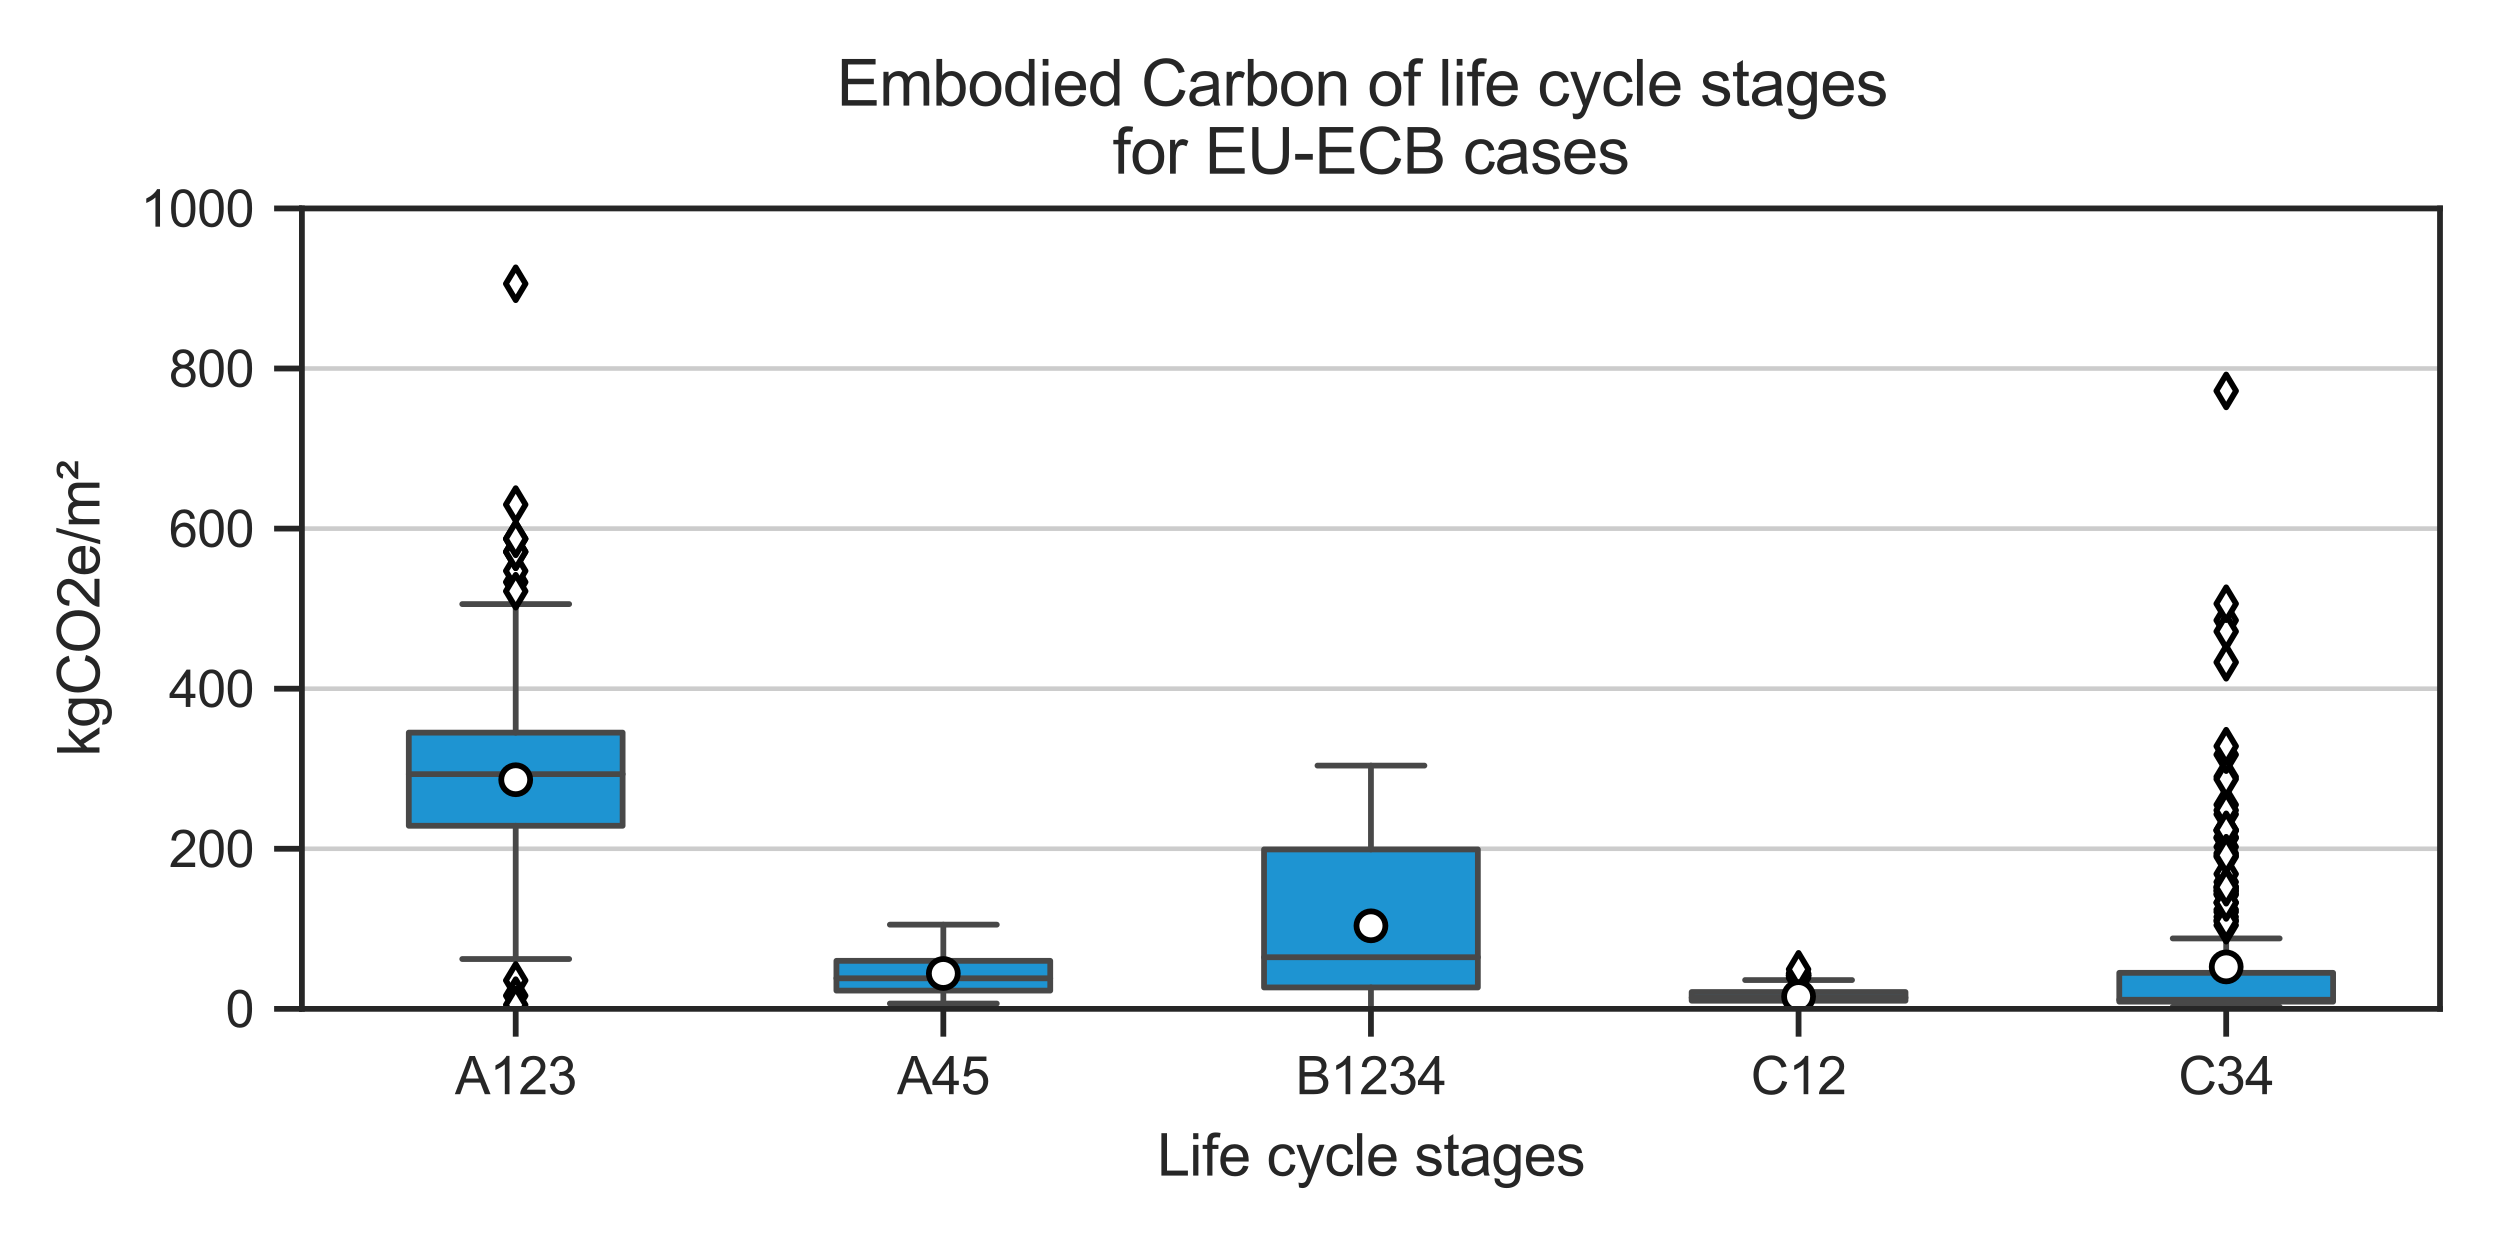 <?xml version="1.0" encoding="utf-8" standalone="no"?>
<!DOCTYPE svg PUBLIC "-//W3C//DTD SVG 1.1//EN"
  "http://www.w3.org/Graphics/SVG/1.1/DTD/svg11.dtd">
<svg height="216pt" version="1.1" viewBox="0 0 432 216" width="432pt" xmlns="http://www.w3.org/2000/svg" xmlns:xlink="http://www.w3.org/1999/xlink">
 <defs>
  <style type="text/css">*{stroke-linecap:butt;stroke-linejoin:round;}</style>
 </defs>
 <g id="figure_1">
  <g id="patch_1">
   <path d="M 0 216 
L 432 216 
L 432 0 
L 0 0 
z
" style="fill:#ffffff;"/>
  </g>
  <g id="axes_1">
   <g id="patch_2">
    <path d="M 52.168 174.332 
L 421.632 174.332 
L 421.632 36.015 
L 52.168 36.015 
z
" style="fill:#ffffff;"/>
   </g>
   <g id="matplotlib.axis_1">
    <g id="xtick_1">
     <g id="line2d_1">
      <defs>
       <path d="M 0 0 
L 0 4.8 
" id="m95b3b9ecdd" style="stroke:#262626;"/>
      </defs>
      <g>
       <use style="fill:#262626;stroke:#262626;" x="89.114" xlink:href="#m95b3b9ecdd" y="174.332"/>
      </g>
     </g>
     <g id="text_1">
      <!-- A123 -->
      <g style="fill:#262626;" transform="translate(78.605 189.074)scale(0.09 -0.09)">
       <defs>
        <path d="M -9 0 
L 1750 4581 
L 2403 4581 
L 4278 0 
L 3588 0 
L 3053 1388 
L 1138 1388 
L 634 0 
L -9 0 
z
M 1313 1881 
L 2866 1881 
L 2388 3150 
Q 2169 3728 2063 4100 
Q 1975 3659 1816 3225 
L 1313 1881 
z
" id="ArialMT-41" transform="scale(0.016)"/>
        <path d="M 2384 0 
L 1822 0 
L 1822 3584 
Q 1619 3391 1289 3197 
Q 959 3003 697 2906 
L 697 3450 
Q 1169 3672 1522 3987 
Q 1875 4303 2022 4600 
L 2384 4600 
L 2384 0 
z
" id="ArialMT-31" transform="scale(0.016)"/>
        <path d="M 3222 541 
L 3222 0 
L 194 0 
Q 188 203 259 391 
Q 375 700 629 1000 
Q 884 1300 1366 1694 
Q 2113 2306 2375 2664 
Q 2638 3022 2638 3341 
Q 2638 3675 2398 3904 
Q 2159 4134 1775 4134 
Q 1369 4134 1125 3890 
Q 881 3647 878 3216 
L 300 3275 
Q 359 3922 746 4261 
Q 1134 4600 1788 4600 
Q 2447 4600 2831 4234 
Q 3216 3869 3216 3328 
Q 3216 3053 3103 2787 
Q 2991 2522 2730 2228 
Q 2469 1934 1863 1422 
Q 1356 997 1212 845 
Q 1069 694 975 541 
L 3222 541 
z
" id="ArialMT-32" transform="scale(0.016)"/>
        <path d="M 269 1209 
L 831 1284 
Q 928 806 1161 595 
Q 1394 384 1728 384 
Q 2125 384 2398 659 
Q 2672 934 2672 1341 
Q 2672 1728 2419 1979 
Q 2166 2231 1775 2231 
Q 1616 2231 1378 2169 
L 1441 2663 
Q 1497 2656 1531 2656 
Q 1891 2656 2178 2843 
Q 2466 3031 2466 3422 
Q 2466 3731 2256 3934 
Q 2047 4138 1716 4138 
Q 1388 4138 1169 3931 
Q 950 3725 888 3313 
L 325 3413 
Q 428 3978 793 4289 
Q 1159 4600 1703 4600 
Q 2078 4600 2393 4439 
Q 2709 4278 2876 4000 
Q 3044 3722 3044 3409 
Q 3044 3113 2884 2869 
Q 2725 2625 2413 2481 
Q 2819 2388 3044 2092 
Q 3269 1797 3269 1353 
Q 3269 753 2831 336 
Q 2394 -81 1725 -81 
Q 1122 -81 723 278 
Q 325 638 269 1209 
z
" id="ArialMT-33" transform="scale(0.016)"/>
       </defs>
       <use xlink:href="#ArialMT-41"/>
       <use x="66.699" xlink:href="#ArialMT-31"/>
       <use x="122.314" xlink:href="#ArialMT-32"/>
       <use x="177.93" xlink:href="#ArialMT-33"/>
      </g>
     </g>
    </g>
    <g id="xtick_2">
     <g id="line2d_2">
      <g>
       <use style="fill:#262626;stroke:#262626;" x="163.007" xlink:href="#m95b3b9ecdd" y="174.332"/>
      </g>
     </g>
     <g id="text_2">
      <!-- A45 -->
      <g style="fill:#262626;" transform="translate(155.001 189.074)scale(0.09 -0.09)">
       <defs>
        <path d="M 2069 0 
L 2069 1097 
L 81 1097 
L 81 1613 
L 2172 4581 
L 2631 4581 
L 2631 1613 
L 3250 1613 
L 3250 1097 
L 2631 1097 
L 2631 0 
L 2069 0 
z
M 2069 1613 
L 2069 3678 
L 634 1613 
L 2069 1613 
z
" id="ArialMT-34" transform="scale(0.016)"/>
        <path d="M 266 1200 
L 856 1250 
Q 922 819 1161 601 
Q 1400 384 1738 384 
Q 2144 384 2425 690 
Q 2706 997 2706 1503 
Q 2706 1984 2436 2262 
Q 2166 2541 1728 2541 
Q 1456 2541 1237 2417 
Q 1019 2294 894 2097 
L 366 2166 
L 809 4519 
L 3088 4519 
L 3088 3981 
L 1259 3981 
L 1013 2750 
Q 1425 3038 1878 3038 
Q 2478 3038 2890 2622 
Q 3303 2206 3303 1553 
Q 3303 931 2941 478 
Q 2500 -78 1738 -78 
Q 1113 -78 717 272 
Q 322 622 266 1200 
z
" id="ArialMT-35" transform="scale(0.016)"/>
       </defs>
       <use xlink:href="#ArialMT-41"/>
       <use x="66.699" xlink:href="#ArialMT-34"/>
       <use x="122.314" xlink:href="#ArialMT-35"/>
      </g>
     </g>
    </g>
    <g id="xtick_3">
     <g id="line2d_3">
      <g>
       <use style="fill:#262626;stroke:#262626;" x="236.9" xlink:href="#m95b3b9ecdd" y="174.332"/>
      </g>
     </g>
     <g id="text_3">
      <!-- B1234 -->
      <g style="fill:#262626;" transform="translate(223.889 189.074)scale(0.09 -0.09)">
       <defs>
        <path d="M 469 0 
L 469 4581 
L 2188 4581 
Q 2713 4581 3030 4442 
Q 3347 4303 3526 4014 
Q 3706 3725 3706 3409 
Q 3706 3116 3547 2856 
Q 3388 2597 3066 2438 
Q 3481 2316 3704 2022 
Q 3928 1728 3928 1328 
Q 3928 1006 3792 729 
Q 3656 453 3456 303 
Q 3256 153 2954 76 
Q 2653 0 2216 0 
L 469 0 
z
M 1075 2656 
L 2066 2656 
Q 2469 2656 2644 2709 
Q 2875 2778 2992 2937 
Q 3109 3097 3109 3338 
Q 3109 3566 3000 3739 
Q 2891 3913 2687 3977 
Q 2484 4041 1991 4041 
L 1075 4041 
L 1075 2656 
z
M 1075 541 
L 2216 541 
Q 2509 541 2628 563 
Q 2838 600 2978 687 
Q 3119 775 3209 942 
Q 3300 1109 3300 1328 
Q 3300 1584 3169 1773 
Q 3038 1963 2805 2039 
Q 2572 2116 2134 2116 
L 1075 2116 
L 1075 541 
z
" id="ArialMT-42" transform="scale(0.016)"/>
       </defs>
       <use xlink:href="#ArialMT-42"/>
       <use x="66.699" xlink:href="#ArialMT-31"/>
       <use x="122.314" xlink:href="#ArialMT-32"/>
       <use x="177.93" xlink:href="#ArialMT-33"/>
       <use x="233.545" xlink:href="#ArialMT-34"/>
      </g>
     </g>
    </g>
    <g id="xtick_4">
     <g id="line2d_4">
      <g>
       <use style="fill:#262626;stroke:#262626;" x="310.793" xlink:href="#m95b3b9ecdd" y="174.332"/>
      </g>
     </g>
     <g id="text_4">
      <!-- C12 -->
      <g style="fill:#262626;" transform="translate(302.538 189.074)scale(0.09 -0.09)">
       <defs>
        <path d="M 3763 1606 
L 4369 1453 
Q 4178 706 3683 314 
Q 3188 -78 2472 -78 
Q 1731 -78 1267 223 
Q 803 525 561 1097 
Q 319 1669 319 2325 
Q 319 3041 592 3573 
Q 866 4106 1370 4382 
Q 1875 4659 2481 4659 
Q 3169 4659 3637 4309 
Q 4106 3959 4291 3325 
L 3694 3184 
Q 3534 3684 3231 3912 
Q 2928 4141 2469 4141 
Q 1941 4141 1586 3887 
Q 1231 3634 1087 3207 
Q 944 2781 944 2328 
Q 944 1744 1114 1308 
Q 1284 872 1643 656 
Q 2003 441 2422 441 
Q 2931 441 3284 734 
Q 3638 1028 3763 1606 
z
" id="ArialMT-43" transform="scale(0.016)"/>
       </defs>
       <use xlink:href="#ArialMT-43"/>
       <use x="72.217" xlink:href="#ArialMT-31"/>
       <use x="127.832" xlink:href="#ArialMT-32"/>
      </g>
     </g>
    </g>
    <g id="xtick_5">
     <g id="line2d_5">
      <g>
       <use style="fill:#262626;stroke:#262626;" x="384.686" xlink:href="#m95b3b9ecdd" y="174.332"/>
      </g>
     </g>
     <g id="text_5">
      <!-- C34 -->
      <g style="fill:#262626;" transform="translate(376.431 189.074)scale(0.09 -0.09)">
       <use xlink:href="#ArialMT-43"/>
       <use x="72.217" xlink:href="#ArialMT-33"/>
       <use x="127.832" xlink:href="#ArialMT-34"/>
      </g>
     </g>
    </g>
    <g id="text_6">
     <!-- Life cycle stages -->
     <g style="fill:#262626;" transform="translate(199.939 203.142)scale(0.1 -0.1)">
      <defs>
       <path d="M 469 0 
L 469 4581 
L 1075 4581 
L 1075 541 
L 3331 541 
L 3331 0 
L 469 0 
z
" id="ArialMT-4c" transform="scale(0.016)"/>
       <path d="M 425 3934 
L 425 4581 
L 988 4581 
L 988 3934 
L 425 3934 
z
M 425 0 
L 425 3319 
L 988 3319 
L 988 0 
L 425 0 
z
" id="ArialMT-69" transform="scale(0.016)"/>
       <path d="M 556 0 
L 556 2881 
L 59 2881 
L 59 3319 
L 556 3319 
L 556 3672 
Q 556 4006 616 4169 
Q 697 4388 901 4523 
Q 1106 4659 1475 4659 
Q 1713 4659 2000 4603 
L 1916 4113 
Q 1741 4144 1584 4144 
Q 1328 4144 1222 4034 
Q 1116 3925 1116 3625 
L 1116 3319 
L 1763 3319 
L 1763 2881 
L 1116 2881 
L 1116 0 
L 556 0 
z
" id="ArialMT-66" transform="scale(0.016)"/>
       <path d="M 2694 1069 
L 3275 997 
Q 3138 488 2766 206 
Q 2394 -75 1816 -75 
Q 1088 -75 661 373 
Q 234 822 234 1631 
Q 234 2469 665 2931 
Q 1097 3394 1784 3394 
Q 2450 3394 2872 2941 
Q 3294 2488 3294 1666 
Q 3294 1616 3291 1516 
L 816 1516 
Q 847 969 1125 678 
Q 1403 388 1819 388 
Q 2128 388 2347 550 
Q 2566 713 2694 1069 
z
M 847 1978 
L 2700 1978 
Q 2663 2397 2488 2606 
Q 2219 2931 1791 2931 
Q 1403 2931 1139 2672 
Q 875 2413 847 1978 
z
" id="ArialMT-65" transform="scale(0.016)"/>
       <path id="ArialMT-20" transform="scale(0.016)"/>
       <path d="M 2588 1216 
L 3141 1144 
Q 3050 572 2676 248 
Q 2303 -75 1759 -75 
Q 1078 -75 664 370 
Q 250 816 250 1647 
Q 250 2184 428 2587 
Q 606 2991 970 3192 
Q 1334 3394 1763 3394 
Q 2303 3394 2647 3120 
Q 2991 2847 3088 2344 
L 2541 2259 
Q 2463 2594 2264 2762 
Q 2066 2931 1784 2931 
Q 1359 2931 1093 2626 
Q 828 2322 828 1663 
Q 828 994 1084 691 
Q 1341 388 1753 388 
Q 2084 388 2306 591 
Q 2528 794 2588 1216 
z
" id="ArialMT-63" transform="scale(0.016)"/>
       <path d="M 397 -1278 
L 334 -750 
Q 519 -800 656 -800 
Q 844 -800 956 -737 
Q 1069 -675 1141 -563 
Q 1194 -478 1313 -144 
Q 1328 -97 1363 -6 
L 103 3319 
L 709 3319 
L 1400 1397 
Q 1534 1031 1641 628 
Q 1738 1016 1872 1384 
L 2581 3319 
L 3144 3319 
L 1881 -56 
Q 1678 -603 1566 -809 
Q 1416 -1088 1222 -1217 
Q 1028 -1347 759 -1347 
Q 597 -1347 397 -1278 
z
" id="ArialMT-79" transform="scale(0.016)"/>
       <path d="M 409 0 
L 409 4581 
L 972 4581 
L 972 0 
L 409 0 
z
" id="ArialMT-6c" transform="scale(0.016)"/>
       <path d="M 197 991 
L 753 1078 
Q 800 744 1014 566 
Q 1228 388 1613 388 
Q 2000 388 2187 545 
Q 2375 703 2375 916 
Q 2375 1106 2209 1216 
Q 2094 1291 1634 1406 
Q 1016 1563 777 1677 
Q 538 1791 414 1992 
Q 291 2194 291 2438 
Q 291 2659 392 2848 
Q 494 3038 669 3163 
Q 800 3259 1026 3326 
Q 1253 3394 1513 3394 
Q 1903 3394 2198 3281 
Q 2494 3169 2634 2976 
Q 2775 2784 2828 2463 
L 2278 2388 
Q 2241 2644 2061 2787 
Q 1881 2931 1553 2931 
Q 1166 2931 1000 2803 
Q 834 2675 834 2503 
Q 834 2394 903 2306 
Q 972 2216 1119 2156 
Q 1203 2125 1616 2013 
Q 2213 1853 2448 1751 
Q 2684 1650 2818 1456 
Q 2953 1263 2953 975 
Q 2953 694 2789 445 
Q 2625 197 2315 61 
Q 2006 -75 1616 -75 
Q 969 -75 630 194 
Q 291 463 197 991 
z
" id="ArialMT-73" transform="scale(0.016)"/>
       <path d="M 1650 503 
L 1731 6 
Q 1494 -44 1306 -44 
Q 1000 -44 831 53 
Q 663 150 594 308 
Q 525 466 525 972 
L 525 2881 
L 113 2881 
L 113 3319 
L 525 3319 
L 525 4141 
L 1084 4478 
L 1084 3319 
L 1650 3319 
L 1650 2881 
L 1084 2881 
L 1084 941 
Q 1084 700 1114 631 
Q 1144 563 1211 522 
Q 1278 481 1403 481 
Q 1497 481 1650 503 
z
" id="ArialMT-74" transform="scale(0.016)"/>
       <path d="M 2588 409 
Q 2275 144 1986 34 
Q 1697 -75 1366 -75 
Q 819 -75 525 192 
Q 231 459 231 875 
Q 231 1119 342 1320 
Q 453 1522 633 1644 
Q 813 1766 1038 1828 
Q 1203 1872 1538 1913 
Q 2219 1994 2541 2106 
Q 2544 2222 2544 2253 
Q 2544 2597 2384 2738 
Q 2169 2928 1744 2928 
Q 1347 2928 1158 2789 
Q 969 2650 878 2297 
L 328 2372 
Q 403 2725 575 2942 
Q 747 3159 1072 3276 
Q 1397 3394 1825 3394 
Q 2250 3394 2515 3294 
Q 2781 3194 2906 3042 
Q 3031 2891 3081 2659 
Q 3109 2516 3109 2141 
L 3109 1391 
Q 3109 606 3145 398 
Q 3181 191 3288 0 
L 2700 0 
Q 2613 175 2588 409 
z
M 2541 1666 
Q 2234 1541 1622 1453 
Q 1275 1403 1131 1340 
Q 988 1278 909 1158 
Q 831 1038 831 891 
Q 831 666 1001 516 
Q 1172 366 1500 366 
Q 1825 366 2078 508 
Q 2331 650 2450 897 
Q 2541 1088 2541 1459 
L 2541 1666 
z
" id="ArialMT-61" transform="scale(0.016)"/>
       <path d="M 319 -275 
L 866 -356 
Q 900 -609 1056 -725 
Q 1266 -881 1628 -881 
Q 2019 -881 2231 -725 
Q 2444 -569 2519 -288 
Q 2563 -116 2559 434 
Q 2191 0 1641 0 
Q 956 0 581 494 
Q 206 988 206 1678 
Q 206 2153 378 2554 
Q 550 2956 876 3175 
Q 1203 3394 1644 3394 
Q 2231 3394 2613 2919 
L 2613 3319 
L 3131 3319 
L 3131 450 
Q 3131 -325 2973 -648 
Q 2816 -972 2473 -1159 
Q 2131 -1347 1631 -1347 
Q 1038 -1347 672 -1080 
Q 306 -813 319 -275 
z
M 784 1719 
Q 784 1066 1043 766 
Q 1303 466 1694 466 
Q 2081 466 2343 764 
Q 2606 1063 2606 1700 
Q 2606 2309 2336 2618 
Q 2066 2928 1684 2928 
Q 1309 2928 1046 2623 
Q 784 2319 784 1719 
z
" id="ArialMT-67" transform="scale(0.016)"/>
      </defs>
      <use xlink:href="#ArialMT-4c"/>
      <use x="55.615" xlink:href="#ArialMT-69"/>
      <use x="77.832" xlink:href="#ArialMT-66"/>
      <use x="105.615" xlink:href="#ArialMT-65"/>
      <use x="161.23" xlink:href="#ArialMT-20"/>
      <use x="189.014" xlink:href="#ArialMT-63"/>
      <use x="239.014" xlink:href="#ArialMT-79"/>
      <use x="289.014" xlink:href="#ArialMT-63"/>
      <use x="339.014" xlink:href="#ArialMT-6c"/>
      <use x="361.23" xlink:href="#ArialMT-65"/>
      <use x="416.846" xlink:href="#ArialMT-20"/>
      <use x="444.629" xlink:href="#ArialMT-73"/>
      <use x="494.629" xlink:href="#ArialMT-74"/>
      <use x="522.412" xlink:href="#ArialMT-61"/>
      <use x="578.027" xlink:href="#ArialMT-67"/>
      <use x="633.643" xlink:href="#ArialMT-65"/>
      <use x="689.258" xlink:href="#ArialMT-73"/>
     </g>
    </g>
   </g>
   <g id="matplotlib.axis_2">
    <g id="ytick_1">
     <g id="line2d_6">
      <path clip-path="url(#p2032bd99b9)" d="M 52.168 174.332 
L 421.632 174.332 
" style="fill:none;stroke:#cccccc;stroke-linecap:round;stroke-width:0.8;"/>
     </g>
     <g id="line2d_7">
      <defs>
       <path d="M 0 0 
L -4.8 0 
" id="mc84eeff78b" style="stroke:#262626;"/>
      </defs>
      <g>
       <use style="fill:#262626;stroke:#262626;" x="52.168" xlink:href="#mc84eeff78b" y="174.332"/>
      </g>
     </g>
     <g id="text_7">
      <!-- 0 -->
      <g style="fill:#262626;" transform="translate(38.974 177.481)scale(0.088 -0.088)">
       <defs>
        <path d="M 266 2259 
Q 266 3072 433 3567 
Q 600 4063 929 4331 
Q 1259 4600 1759 4600 
Q 2128 4600 2406 4451 
Q 2684 4303 2865 4023 
Q 3047 3744 3150 3342 
Q 3253 2941 3253 2259 
Q 3253 1453 3087 958 
Q 2922 463 2592 192 
Q 2263 -78 1759 -78 
Q 1097 -78 719 397 
Q 266 969 266 2259 
z
M 844 2259 
Q 844 1131 1108 757 
Q 1372 384 1759 384 
Q 2147 384 2411 759 
Q 2675 1134 2675 2259 
Q 2675 3391 2411 3762 
Q 2147 4134 1753 4134 
Q 1366 4134 1134 3806 
Q 844 3388 844 2259 
z
" id="ArialMT-30" transform="scale(0.016)"/>
       </defs>
       <use xlink:href="#ArialMT-30"/>
      </g>
     </g>
    </g>
    <g id="ytick_2">
     <g id="line2d_8">
      <path clip-path="url(#p2032bd99b9)" d="M 52.168 146.669 
L 421.632 146.669 
" style="fill:none;stroke:#cccccc;stroke-linecap:round;stroke-width:0.8;"/>
     </g>
     <g id="line2d_9">
      <g>
       <use style="fill:#262626;stroke:#262626;" x="52.168" xlink:href="#mc84eeff78b" y="146.669"/>
      </g>
     </g>
     <g id="text_8">
      <!-- 200 -->
      <g style="fill:#262626;" transform="translate(29.187 149.818)scale(0.088 -0.088)">
       <use xlink:href="#ArialMT-32"/>
       <use x="55.615" xlink:href="#ArialMT-30"/>
       <use x="111.23" xlink:href="#ArialMT-30"/>
      </g>
     </g>
    </g>
    <g id="ytick_3">
     <g id="line2d_10">
      <path clip-path="url(#p2032bd99b9)" d="M 52.168 119.005 
L 421.632 119.005 
" style="fill:none;stroke:#cccccc;stroke-linecap:round;stroke-width:0.8;"/>
     </g>
     <g id="line2d_11">
      <g>
       <use style="fill:#262626;stroke:#262626;" x="52.168" xlink:href="#mc84eeff78b" y="119.005"/>
      </g>
     </g>
     <g id="text_9">
      <!-- 400 -->
      <g style="fill:#262626;" transform="translate(29.187 122.155)scale(0.088 -0.088)">
       <use xlink:href="#ArialMT-34"/>
       <use x="55.615" xlink:href="#ArialMT-30"/>
       <use x="111.23" xlink:href="#ArialMT-30"/>
      </g>
     </g>
    </g>
    <g id="ytick_4">
     <g id="line2d_12">
      <path clip-path="url(#p2032bd99b9)" d="M 52.168 91.342 
L 421.632 91.342 
" style="fill:none;stroke:#cccccc;stroke-linecap:round;stroke-width:0.8;"/>
     </g>
     <g id="line2d_13">
      <g>
       <use style="fill:#262626;stroke:#262626;" x="52.168" xlink:href="#mc84eeff78b" y="91.342"/>
      </g>
     </g>
     <g id="text_10">
      <!-- 600 -->
      <g style="fill:#262626;" transform="translate(29.187 94.491)scale(0.088 -0.088)">
       <defs>
        <path d="M 3184 3459 
L 2625 3416 
Q 2550 3747 2413 3897 
Q 2184 4138 1850 4138 
Q 1581 4138 1378 3988 
Q 1113 3794 959 3422 
Q 806 3050 800 2363 
Q 1003 2672 1297 2822 
Q 1591 2972 1913 2972 
Q 2475 2972 2870 2558 
Q 3266 2144 3266 1488 
Q 3266 1056 3080 686 
Q 2894 316 2569 119 
Q 2244 -78 1831 -78 
Q 1128 -78 684 439 
Q 241 956 241 2144 
Q 241 3472 731 4075 
Q 1159 4600 1884 4600 
Q 2425 4600 2770 4297 
Q 3116 3994 3184 3459 
z
M 888 1484 
Q 888 1194 1011 928 
Q 1134 663 1356 523 
Q 1578 384 1822 384 
Q 2178 384 2434 671 
Q 2691 959 2691 1453 
Q 2691 1928 2437 2201 
Q 2184 2475 1800 2475 
Q 1419 2475 1153 2201 
Q 888 1928 888 1484 
z
" id="ArialMT-36" transform="scale(0.016)"/>
       </defs>
       <use xlink:href="#ArialMT-36"/>
       <use x="55.615" xlink:href="#ArialMT-30"/>
       <use x="111.23" xlink:href="#ArialMT-30"/>
      </g>
     </g>
    </g>
    <g id="ytick_5">
     <g id="line2d_14">
      <path clip-path="url(#p2032bd99b9)" d="M 52.168 63.678 
L 421.632 63.678 
" style="fill:none;stroke:#cccccc;stroke-linecap:round;stroke-width:0.8;"/>
     </g>
     <g id="line2d_15">
      <g>
       <use style="fill:#262626;stroke:#262626;" x="52.168" xlink:href="#mc84eeff78b" y="63.678"/>
      </g>
     </g>
     <g id="text_11">
      <!-- 800 -->
      <g style="fill:#262626;" transform="translate(29.187 66.828)scale(0.088 -0.088)">
       <defs>
        <path d="M 1131 2484 
Q 781 2613 612 2850 
Q 444 3088 444 3419 
Q 444 3919 803 4259 
Q 1163 4600 1759 4600 
Q 2359 4600 2725 4251 
Q 3091 3903 3091 3403 
Q 3091 3084 2923 2848 
Q 2756 2613 2416 2484 
Q 2838 2347 3058 2040 
Q 3278 1734 3278 1309 
Q 3278 722 2862 322 
Q 2447 -78 1769 -78 
Q 1091 -78 675 323 
Q 259 725 259 1325 
Q 259 1772 486 2073 
Q 713 2375 1131 2484 
z
M 1019 3438 
Q 1019 3113 1228 2906 
Q 1438 2700 1772 2700 
Q 2097 2700 2305 2904 
Q 2513 3109 2513 3406 
Q 2513 3716 2298 3927 
Q 2084 4138 1766 4138 
Q 1444 4138 1231 3931 
Q 1019 3725 1019 3438 
z
M 838 1322 
Q 838 1081 952 856 
Q 1066 631 1291 507 
Q 1516 384 1775 384 
Q 2178 384 2440 643 
Q 2703 903 2703 1303 
Q 2703 1709 2433 1975 
Q 2163 2241 1756 2241 
Q 1359 2241 1098 1978 
Q 838 1716 838 1322 
z
" id="ArialMT-38" transform="scale(0.016)"/>
       </defs>
       <use xlink:href="#ArialMT-38"/>
       <use x="55.615" xlink:href="#ArialMT-30"/>
       <use x="111.23" xlink:href="#ArialMT-30"/>
      </g>
     </g>
    </g>
    <g id="ytick_6">
     <g id="line2d_16">
      <path clip-path="url(#p2032bd99b9)" d="M 52.168 36.015 
L 421.632 36.015 
" style="fill:none;stroke:#cccccc;stroke-linecap:round;stroke-width:0.8;"/>
     </g>
     <g id="line2d_17">
      <g>
       <use style="fill:#262626;stroke:#262626;" x="52.168" xlink:href="#mc84eeff78b" y="36.015"/>
      </g>
     </g>
     <g id="text_12">
      <!-- 1000 -->
      <g style="fill:#262626;" transform="translate(24.294 39.164)scale(0.088 -0.088)">
       <use xlink:href="#ArialMT-31"/>
       <use x="55.615" xlink:href="#ArialMT-30"/>
       <use x="111.23" xlink:href="#ArialMT-30"/>
       <use x="166.846" xlink:href="#ArialMT-30"/>
      </g>
     </g>
    </g>
    <g id="text_13">
     <!-- kgCO2e/m² -->
     <g style="fill:#262626;" transform="translate(17.189 130.734)rotate(-90)scale(0.1 -0.1)">
      <defs>
       <path d="M 425 0 
L 425 4581 
L 988 4581 
L 988 1969 
L 2319 3319 
L 3047 3319 
L 1778 2088 
L 3175 0 
L 2481 0 
L 1384 1697 
L 988 1316 
L 988 0 
L 425 0 
z
" id="ArialMT-6b" transform="scale(0.016)"/>
       <path d="M 309 2231 
Q 309 3372 921 4017 
Q 1534 4663 2503 4663 
Q 3138 4663 3647 4359 
Q 4156 4056 4423 3514 
Q 4691 2972 4691 2284 
Q 4691 1588 4409 1038 
Q 4128 488 3612 205 
Q 3097 -78 2500 -78 
Q 1853 -78 1343 234 
Q 834 547 571 1087 
Q 309 1628 309 2231 
z
M 934 2222 
Q 934 1394 1379 917 
Q 1825 441 2497 441 
Q 3181 441 3623 922 
Q 4066 1403 4066 2288 
Q 4066 2847 3877 3264 
Q 3688 3681 3323 3911 
Q 2959 4141 2506 4141 
Q 1863 4141 1398 3698 
Q 934 3256 934 2222 
z
" id="ArialMT-4f" transform="scale(0.016)"/>
       <path d="M 0 -78 
L 1328 4659 
L 1778 4659 
L 453 -78 
L 0 -78 
z
" id="ArialMT-2f" transform="scale(0.016)"/>
       <path d="M 422 0 
L 422 3319 
L 925 3319 
L 925 2853 
Q 1081 3097 1340 3245 
Q 1600 3394 1931 3394 
Q 2300 3394 2536 3241 
Q 2772 3088 2869 2813 
Q 3263 3394 3894 3394 
Q 4388 3394 4653 3120 
Q 4919 2847 4919 2278 
L 4919 0 
L 4359 0 
L 4359 2091 
Q 4359 2428 4304 2576 
Q 4250 2725 4106 2815 
Q 3963 2906 3769 2906 
Q 3419 2906 3187 2673 
Q 2956 2441 2956 1928 
L 2956 0 
L 2394 0 
L 2394 2156 
Q 2394 2531 2256 2718 
Q 2119 2906 1806 2906 
Q 1569 2906 1367 2781 
Q 1166 2656 1075 2415 
Q 984 2175 984 1722 
L 984 0 
L 422 0 
z
" id="ArialMT-6d" transform="scale(0.016)"/>
       <path d="M 78 2291 
Q 97 2469 225 2647 
Q 422 2916 872 3242 
Q 1322 3569 1406 3663 
Q 1522 3791 1522 3925 
Q 1522 4075 1412 4172 
Q 1303 4269 1091 4269 
Q 884 4269 782 4195 
Q 681 4122 616 3913 
L 144 3963 
Q 234 4309 457 4473 
Q 681 4638 1100 4638 
Q 1572 4638 1792 4453 
Q 2013 4269 2013 4003 
Q 2013 3741 1828 3506 
Q 1688 3331 1188 2972 
Q 928 2781 819 2669 
L 2025 2669 
L 2025 2291 
L 78 2291 
z
" id="ArialMT-b2" transform="scale(0.016)"/>
      </defs>
      <use xlink:href="#ArialMT-6b"/>
      <use x="50" xlink:href="#ArialMT-67"/>
      <use x="105.615" xlink:href="#ArialMT-43"/>
      <use x="177.832" xlink:href="#ArialMT-4f"/>
      <use x="255.615" xlink:href="#ArialMT-32"/>
      <use x="311.23" xlink:href="#ArialMT-65"/>
      <use x="366.846" xlink:href="#ArialMT-2f"/>
      <use x="394.629" xlink:href="#ArialMT-6d"/>
      <use x="477.93" xlink:href="#ArialMT-b2"/>
     </g>
    </g>
   </g>
   <g id="patch_3">
    <path clip-path="url(#p2032bd99b9)" d="M 70.641 142.692 
L 107.588 142.692 
L 107.588 126.597 
L 70.641 126.597 
L 70.641 142.692 
z
" style="fill:#1e94d2;stroke:#484848;stroke-linejoin:miter;"/>
   </g>
   <g id="patch_4">
    <path clip-path="url(#p2032bd99b9)" d="M 144.534 171.176 
L 181.48 171.176 
L 181.48 166.033 
L 144.534 166.033 
L 144.534 171.176 
z
" style="fill:#1e94d2;stroke:#484848;stroke-linejoin:miter;"/>
   </g>
   <g id="patch_5">
    <path clip-path="url(#p2032bd99b9)" d="M 218.427 170.632 
L 255.373 170.632 
L 255.373 146.778 
L 218.427 146.778 
L 218.427 170.632 
z
" style="fill:#1e94d2;stroke:#484848;stroke-linejoin:miter;"/>
   </g>
   <g id="patch_6">
    <path clip-path="url(#p2032bd99b9)" d="M 292.32 172.917 
L 329.266 172.917 
L 329.266 171.427 
L 292.32 171.427 
L 292.32 172.917 
z
" style="fill:#1e94d2;stroke:#484848;stroke-linejoin:miter;"/>
   </g>
   <g id="patch_7">
    <path clip-path="url(#p2032bd99b9)" d="M 366.212 173.087 
L 403.159 173.087 
L 403.159 168.108 
L 366.212 168.108 
L 366.212 173.087 
z
" style="fill:#1e94d2;stroke:#484848;stroke-linejoin:miter;"/>
   </g>
   <g id="line2d_18">
    <path clip-path="url(#p2032bd99b9)" d="M 89.114 142.692 
L 89.114 165.72 
" style="fill:none;stroke:#484848;stroke-linecap:round;"/>
   </g>
   <g id="line2d_19">
    <path clip-path="url(#p2032bd99b9)" d="M 89.114 126.597 
L 89.114 104.389 
" style="fill:none;stroke:#484848;stroke-linecap:round;"/>
   </g>
   <g id="line2d_20">
    <path clip-path="url(#p2032bd99b9)" d="M 79.878 165.72 
L 98.351 165.72 
" style="fill:none;stroke:#484848;stroke-linecap:round;"/>
   </g>
   <g id="line2d_21">
    <path clip-path="url(#p2032bd99b9)" d="M 79.878 104.389 
L 98.351 104.389 
" style="fill:none;stroke:#484848;stroke-linecap:round;"/>
   </g>
   <g id="line2d_22">
    <defs>
     <path d="M 0 2.828 
L 1.697 0 
L 0 -2.828 
L -1.697 0 
z
" id="m709695a1d2" style="stroke:#000000;stroke-linejoin:miter;"/>
    </defs>
    <g clip-path="url(#p2032bd99b9)">
     <use style="fill:#ffffff;stroke:#000000;stroke-linejoin:miter;" x="89.114" xlink:href="#m709695a1d2" y="181.248"/>
     <use style="fill:#ffffff;stroke:#000000;stroke-linejoin:miter;" x="89.114" xlink:href="#m709695a1d2" y="204.9"/>
     <use style="fill:#ffffff;stroke:#000000;stroke-linejoin:miter;" x="89.114" xlink:href="#m709695a1d2" y="174.125"/>
     <use style="fill:#ffffff;stroke:#000000;stroke-linejoin:miter;" x="89.114" xlink:href="#m709695a1d2" y="169.422"/>
     <use style="fill:#ffffff;stroke:#000000;stroke-linejoin:miter;" x="89.114" xlink:href="#m709695a1d2" y="172.05"/>
     <use style="fill:#ffffff;stroke:#000000;stroke-linejoin:miter;" x="89.114" xlink:href="#m709695a1d2" y="182.285"/>
     <use style="fill:#ffffff;stroke:#000000;stroke-linejoin:miter;" x="89.114" xlink:href="#m709695a1d2" y="190.93"/>
     <use style="fill:#ffffff;stroke:#000000;stroke-linejoin:miter;" x="89.114" xlink:href="#m709695a1d2" y="195.08"/>
     <use style="fill:#ffffff;stroke:#000000;stroke-linejoin:miter;" x="89.114" xlink:href="#m709695a1d2" y="184.706"/>
     <use style="fill:#ffffff;stroke:#000000;stroke-linejoin:miter;" x="89.114" xlink:href="#m709695a1d2" y="173.64"/>
     <use style="fill:#ffffff;stroke:#000000;stroke-linejoin:miter;" x="89.114" xlink:href="#m709695a1d2" y="181.939"/>
     <use style="fill:#ffffff;stroke:#000000;stroke-linejoin:miter;" x="89.114" xlink:href="#m709695a1d2" y="229.659"/>
     <use style="fill:#ffffff;stroke:#000000;stroke-linejoin:miter;" x="89.114" xlink:href="#m709695a1d2" y="209.603"/>
     <use style="fill:#ffffff;stroke:#000000;stroke-linejoin:miter;" x="89.114" xlink:href="#m709695a1d2" y="100.581"/>
     <use style="fill:#ffffff;stroke:#000000;stroke-linejoin:miter;" x="89.114" xlink:href="#m709695a1d2" y="98.658"/>
     <use style="fill:#ffffff;stroke:#000000;stroke-linejoin:miter;" x="89.114" xlink:href="#m709695a1d2" y="102.16"/>
     <use style="fill:#ffffff;stroke:#000000;stroke-linejoin:miter;" x="89.114" xlink:href="#m709695a1d2" y="95.349"/>
     <use style="fill:#ffffff;stroke:#000000;stroke-linejoin:miter;" x="89.114" xlink:href="#m709695a1d2" y="93.108"/>
     <use style="fill:#ffffff;stroke:#000000;stroke-linejoin:miter;" x="89.114" xlink:href="#m709695a1d2" y="95.349"/>
     <use style="fill:#ffffff;stroke:#000000;stroke-linejoin:miter;" x="89.114" xlink:href="#m709695a1d2" y="93.108"/>
     <use style="fill:#ffffff;stroke:#000000;stroke-linejoin:miter;" x="89.114" xlink:href="#m709695a1d2" y="49.033"/>
     <use style="fill:#ffffff;stroke:#000000;stroke-linejoin:miter;" x="89.114" xlink:href="#m709695a1d2" y="87.192"/>
    </g>
   </g>
   <g id="line2d_23">
    <path clip-path="url(#p2032bd99b9)" d="M 163.007 171.176 
L 163.007 173.415 
" style="fill:none;stroke:#484848;stroke-linecap:round;"/>
   </g>
   <g id="line2d_24">
    <path clip-path="url(#p2032bd99b9)" d="M 163.007 166.033 
L 163.007 159.781 
" style="fill:none;stroke:#484848;stroke-linecap:round;"/>
   </g>
   <g id="line2d_25">
    <path clip-path="url(#p2032bd99b9)" d="M 153.771 173.415 
L 172.244 173.415 
" style="fill:none;stroke:#484848;stroke-linecap:round;"/>
   </g>
   <g id="line2d_26">
    <path clip-path="url(#p2032bd99b9)" d="M 153.771 159.781 
L 172.244 159.781 
" style="fill:none;stroke:#484848;stroke-linecap:round;"/>
   </g>
   <g id="line2d_27"/>
   <g id="line2d_28">
    <path clip-path="url(#p2032bd99b9)" d="M 236.9 170.632 
L 236.9 174.473 
" style="fill:none;stroke:#484848;stroke-linecap:round;"/>
   </g>
   <g id="line2d_29">
    <path clip-path="url(#p2032bd99b9)" d="M 236.9 146.778 
L 236.9 132.296 
" style="fill:none;stroke:#484848;stroke-linecap:round;"/>
   </g>
   <g id="line2d_30">
    <path clip-path="url(#p2032bd99b9)" d="M 227.663 174.473 
L 246.137 174.473 
" style="fill:none;stroke:#484848;stroke-linecap:round;"/>
   </g>
   <g id="line2d_31">
    <path clip-path="url(#p2032bd99b9)" d="M 227.663 132.296 
L 246.137 132.296 
" style="fill:none;stroke:#484848;stroke-linecap:round;"/>
   </g>
   <g id="line2d_32"/>
   <g id="line2d_33">
    <path clip-path="url(#p2032bd99b9)" d="M 310.793 172.917 
L 310.793 174.63 
" style="fill:none;stroke:#484848;stroke-linecap:round;"/>
   </g>
   <g id="line2d_34">
    <path clip-path="url(#p2032bd99b9)" d="M 310.793 171.427 
L 310.793 169.355 
" style="fill:none;stroke:#484848;stroke-linecap:round;"/>
   </g>
   <g id="line2d_35">
    <path clip-path="url(#p2032bd99b9)" d="M 301.556 174.63 
L 320.029 174.63 
" style="fill:none;stroke:#484848;stroke-linecap:round;"/>
   </g>
   <g id="line2d_36">
    <path clip-path="url(#p2032bd99b9)" d="M 301.556 169.355 
L 320.029 169.355 
" style="fill:none;stroke:#484848;stroke-linecap:round;"/>
   </g>
   <g id="line2d_37">
    <g clip-path="url(#p2032bd99b9)">
     <use style="fill:#ffffff;stroke:#000000;stroke-linejoin:miter;" x="310.793" xlink:href="#m709695a1d2" y="175.443"/>
     <use style="fill:#ffffff;stroke:#000000;stroke-linejoin:miter;" x="310.793" xlink:href="#m709695a1d2" y="183.039"/>
     <use style="fill:#ffffff;stroke:#000000;stroke-linejoin:miter;" x="310.793" xlink:href="#m709695a1d2" y="181.198"/>
     <use style="fill:#ffffff;stroke:#000000;stroke-linejoin:miter;" x="310.793" xlink:href="#m709695a1d2" y="168.615"/>
     <use style="fill:#ffffff;stroke:#000000;stroke-linejoin:miter;" x="310.793" xlink:href="#m709695a1d2" y="168.421"/>
     <use style="fill:#ffffff;stroke:#000000;stroke-linejoin:miter;" x="310.793" xlink:href="#m709695a1d2" y="168.161"/>
     <use style="fill:#ffffff;stroke:#000000;stroke-linejoin:miter;" x="310.793" xlink:href="#m709695a1d2" y="168.99"/>
     <use style="fill:#ffffff;stroke:#000000;stroke-linejoin:miter;" x="310.793" xlink:href="#m709695a1d2" y="168.635"/>
     <use style="fill:#ffffff;stroke:#000000;stroke-linejoin:miter;" x="310.793" xlink:href="#m709695a1d2" y="168.27"/>
     <use style="fill:#ffffff;stroke:#000000;stroke-linejoin:miter;" x="310.793" xlink:href="#m709695a1d2" y="168.609"/>
     <use style="fill:#ffffff;stroke:#000000;stroke-linejoin:miter;" x="310.793" xlink:href="#m709695a1d2" y="167.498"/>
    </g>
   </g>
   <g id="line2d_38">
    <path clip-path="url(#p2032bd99b9)" d="M 384.686 173.087 
L 384.686 173.969 
" style="fill:none;stroke:#484848;stroke-linecap:round;"/>
   </g>
   <g id="line2d_39">
    <path clip-path="url(#p2032bd99b9)" d="M 384.686 168.108 
L 384.686 162.16 
" style="fill:none;stroke:#484848;stroke-linecap:round;"/>
   </g>
   <g id="line2d_40">
    <path clip-path="url(#p2032bd99b9)" d="M 375.449 173.969 
L 393.922 173.969 
" style="fill:none;stroke:#484848;stroke-linecap:round;"/>
   </g>
   <g id="line2d_41">
    <path clip-path="url(#p2032bd99b9)" d="M 375.449 162.16 
L 393.922 162.16 
" style="fill:none;stroke:#484848;stroke-linecap:round;"/>
   </g>
   <g id="line2d_42">
    <g clip-path="url(#p2032bd99b9)">
     <use style="fill:#ffffff;stroke:#000000;stroke-linejoin:miter;" x="384.686" xlink:href="#m709695a1d2" y="184.706"/>
     <use style="fill:#ffffff;stroke:#000000;stroke-linejoin:miter;" x="384.686" xlink:href="#m709695a1d2" y="156.005"/>
     <use style="fill:#ffffff;stroke:#000000;stroke-linejoin:miter;" x="384.686" xlink:href="#m709695a1d2" y="134.22"/>
     <use style="fill:#ffffff;stroke:#000000;stroke-linejoin:miter;" x="384.686" xlink:href="#m709695a1d2" y="153.861"/>
     <use style="fill:#ffffff;stroke:#000000;stroke-linejoin:miter;" x="384.686" xlink:href="#m709695a1d2" y="152.409"/>
     <use style="fill:#ffffff;stroke:#000000;stroke-linejoin:miter;" x="384.686" xlink:href="#m709695a1d2" y="159.878"/>
     <use style="fill:#ffffff;stroke:#000000;stroke-linejoin:miter;" x="384.686" xlink:href="#m709695a1d2" y="114.441"/>
     <use style="fill:#ffffff;stroke:#000000;stroke-linejoin:miter;" x="384.686" xlink:href="#m709695a1d2" y="157.596"/>
     <use style="fill:#ffffff;stroke:#000000;stroke-linejoin:miter;" x="384.686" xlink:href="#m709695a1d2" y="157.181"/>
     <use style="fill:#ffffff;stroke:#000000;stroke-linejoin:miter;" x="384.686" xlink:href="#m709695a1d2" y="154.414"/>
     <use style="fill:#ffffff;stroke:#000000;stroke-linejoin:miter;" x="384.686" xlink:href="#m709695a1d2" y="139.061"/>
     <use style="fill:#ffffff;stroke:#000000;stroke-linejoin:miter;" x="384.686" xlink:href="#m709695a1d2" y="158.426"/>
     <use style="fill:#ffffff;stroke:#000000;stroke-linejoin:miter;" x="384.686" xlink:href="#m709695a1d2" y="143.556"/>
     <use style="fill:#ffffff;stroke:#000000;stroke-linejoin:miter;" x="384.686" xlink:href="#m709695a1d2" y="153.999"/>
     <use style="fill:#ffffff;stroke:#000000;stroke-linejoin:miter;" x="384.686" xlink:href="#m709695a1d2" y="158.979"/>
     <use style="fill:#ffffff;stroke:#000000;stroke-linejoin:miter;" x="384.686" xlink:href="#m709695a1d2" y="148.052"/>
     <use style="fill:#ffffff;stroke:#000000;stroke-linejoin:miter;" x="384.686" xlink:href="#m709695a1d2" y="154.622"/>
     <use style="fill:#ffffff;stroke:#000000;stroke-linejoin:miter;" x="384.686" xlink:href="#m709695a1d2" y="144.663"/>
     <use style="fill:#ffffff;stroke:#000000;stroke-linejoin:miter;" x="384.686" xlink:href="#m709695a1d2" y="134.635"/>
     <use style="fill:#ffffff;stroke:#000000;stroke-linejoin:miter;" x="384.686" xlink:href="#m709695a1d2" y="143.487"/>
     <use style="fill:#ffffff;stroke:#000000;stroke-linejoin:miter;" x="384.686" xlink:href="#m709695a1d2" y="151.026"/>
     <use style="fill:#ffffff;stroke:#000000;stroke-linejoin:miter;" x="384.686" xlink:href="#m709695a1d2" y="159.231"/>
     <use style="fill:#ffffff;stroke:#000000;stroke-linejoin:miter;" x="384.686" xlink:href="#m709695a1d2" y="107.191"/>
     <use style="fill:#ffffff;stroke:#000000;stroke-linejoin:miter;" x="384.686" xlink:href="#m709695a1d2" y="109.117"/>
     <use style="fill:#ffffff;stroke:#000000;stroke-linejoin:miter;" x="384.686" xlink:href="#m709695a1d2" y="130.405"/>
     <use style="fill:#ffffff;stroke:#000000;stroke-linejoin:miter;" x="384.686" xlink:href="#m709695a1d2" y="140.708"/>
     <use style="fill:#ffffff;stroke:#000000;stroke-linejoin:miter;" x="384.686" xlink:href="#m709695a1d2" y="153.496"/>
     <use style="fill:#ffffff;stroke:#000000;stroke-linejoin:miter;" x="384.686" xlink:href="#m709695a1d2" y="153.18"/>
     <use style="fill:#ffffff;stroke:#000000;stroke-linejoin:miter;" x="384.686" xlink:href="#m709695a1d2" y="144.834"/>
     <use style="fill:#ffffff;stroke:#000000;stroke-linejoin:miter;" x="384.686" xlink:href="#m709695a1d2" y="140.019"/>
     <use style="fill:#ffffff;stroke:#000000;stroke-linejoin:miter;" x="384.686" xlink:href="#m709695a1d2" y="146.341"/>
     <use style="fill:#ffffff;stroke:#000000;stroke-linejoin:miter;" x="384.686" xlink:href="#m709695a1d2" y="143.394"/>
     <use style="fill:#ffffff;stroke:#000000;stroke-linejoin:miter;" x="384.686" xlink:href="#m709695a1d2" y="147.433"/>
     <use style="fill:#ffffff;stroke:#000000;stroke-linejoin:miter;" x="384.686" xlink:href="#m709695a1d2" y="128.943"/>
     <use style="fill:#ffffff;stroke:#000000;stroke-linejoin:miter;" x="384.686" xlink:href="#m709695a1d2" y="147.79"/>
     <use style="fill:#ffffff;stroke:#000000;stroke-linejoin:miter;" x="384.686" xlink:href="#m709695a1d2" y="155.942"/>
     <use style="fill:#ffffff;stroke:#000000;stroke-linejoin:miter;" x="384.686" xlink:href="#m709695a1d2" y="67.55"/>
     <use style="fill:#ffffff;stroke:#000000;stroke-linejoin:miter;" x="384.686" xlink:href="#m709695a1d2" y="104.322"/>
     <use style="fill:#ffffff;stroke:#000000;stroke-linejoin:miter;" x="384.686" xlink:href="#m709695a1d2" y="153.316"/>
    </g>
   </g>
   <g id="line2d_43">
    <path clip-path="url(#p2032bd99b9)" d="M 70.641 133.771 
L 107.588 133.771 
" style="fill:none;stroke:#484848;stroke-linecap:round;"/>
   </g>
   <g id="line2d_44">
    <defs>
     <path d="M 0 2.5 
C 0.663 2.5 1.299 2.237 1.768 1.768 
C 2.237 1.299 2.5 0.663 2.5 0 
C 2.5 -0.663 2.237 -1.299 1.768 -1.768 
C 1.299 -2.237 0.663 -2.5 0 -2.5 
C -0.663 -2.5 -1.299 -2.237 -1.768 -1.768 
C -2.237 -1.299 -2.5 -0.663 -2.5 0 
C -2.5 0.663 -2.237 1.299 -1.768 1.768 
C -1.299 2.237 -0.663 2.5 0 2.5 
z
" id="m974a295435" style="stroke:#000000;"/>
    </defs>
    <g clip-path="url(#p2032bd99b9)">
     <use style="fill:#ffffff;stroke:#000000;" x="89.114" xlink:href="#m974a295435" y="134.738"/>
    </g>
   </g>
   <g id="line2d_45">
    <path clip-path="url(#p2032bd99b9)" d="M 144.534 169.046 
L 181.48 169.046 
" style="fill:none;stroke:#484848;stroke-linecap:round;"/>
   </g>
   <g id="line2d_46">
    <g clip-path="url(#p2032bd99b9)">
     <use style="fill:#ffffff;stroke:#000000;" x="163.007" xlink:href="#m974a295435" y="168.219"/>
    </g>
   </g>
   <g id="line2d_47">
    <path clip-path="url(#p2032bd99b9)" d="M 218.427 165.411 
L 255.373 165.411 
" style="fill:none;stroke:#484848;stroke-linecap:round;"/>
   </g>
   <g id="line2d_48">
    <g clip-path="url(#p2032bd99b9)">
     <use style="fill:#ffffff;stroke:#000000;" x="236.9" xlink:href="#m974a295435" y="159.981"/>
    </g>
   </g>
   <g id="line2d_49">
    <path clip-path="url(#p2032bd99b9)" d="M 292.32 172.396 
L 329.266 172.396 
" style="fill:none;stroke:#484848;stroke-linecap:round;"/>
   </g>
   <g id="line2d_50">
    <g clip-path="url(#p2032bd99b9)">
     <use style="fill:#ffffff;stroke:#000000;" x="310.793" xlink:href="#m974a295435" y="172.205"/>
    </g>
   </g>
   <g id="line2d_51">
    <path clip-path="url(#p2032bd99b9)" d="M 366.212 172.757 
L 403.159 172.757 
" style="fill:none;stroke:#484848;stroke-linecap:round;"/>
   </g>
   <g id="line2d_52">
    <g clip-path="url(#p2032bd99b9)">
     <use style="fill:#ffffff;stroke:#000000;" x="384.686" xlink:href="#m974a295435" y="167.082"/>
    </g>
   </g>
   <g id="patch_8">
    <path d="M 52.168 174.332 
L 52.168 36.015 
" style="fill:none;stroke:#262626;stroke-linecap:square;stroke-linejoin:miter;"/>
   </g>
   <g id="patch_9">
    <path d="M 421.632 174.332 
L 421.632 36.015 
" style="fill:none;stroke:#262626;stroke-linecap:square;stroke-linejoin:miter;"/>
   </g>
   <g id="patch_10">
    <path d="M 52.168 174.332 
L 421.632 174.332 
" style="fill:none;stroke:#262626;stroke-linecap:square;stroke-linejoin:miter;"/>
   </g>
   <g id="patch_11">
    <path d="M 52.168 36.015 
L 421.632 36.015 
" style="fill:none;stroke:#262626;stroke-linecap:square;stroke-linejoin:miter;"/>
   </g>
   <g id="text_14">
    <!-- Embodied Carbon of life cycle stages  -->
    <g style="fill:#262626;" transform="translate(144.579 18.251)scale(0.11 -0.11)">
     <defs>
      <path d="M 506 0 
L 506 4581 
L 3819 4581 
L 3819 4041 
L 1113 4041 
L 1113 2638 
L 3647 2638 
L 3647 2100 
L 1113 2100 
L 1113 541 
L 3925 541 
L 3925 0 
L 506 0 
z
" id="ArialMT-45" transform="scale(0.016)"/>
      <path d="M 941 0 
L 419 0 
L 419 4581 
L 981 4581 
L 981 2947 
Q 1338 3394 1891 3394 
Q 2197 3394 2470 3270 
Q 2744 3147 2920 2923 
Q 3097 2700 3197 2384 
Q 3297 2069 3297 1709 
Q 3297 856 2875 390 
Q 2453 -75 1863 -75 
Q 1275 -75 941 416 
L 941 0 
z
M 934 1684 
Q 934 1088 1097 822 
Q 1363 388 1816 388 
Q 2184 388 2453 708 
Q 2722 1028 2722 1663 
Q 2722 2313 2464 2622 
Q 2206 2931 1841 2931 
Q 1472 2931 1203 2611 
Q 934 2291 934 1684 
z
" id="ArialMT-62" transform="scale(0.016)"/>
      <path d="M 213 1659 
Q 213 2581 725 3025 
Q 1153 3394 1769 3394 
Q 2453 3394 2887 2945 
Q 3322 2497 3322 1706 
Q 3322 1066 3130 698 
Q 2938 331 2570 128 
Q 2203 -75 1769 -75 
Q 1072 -75 642 372 
Q 213 819 213 1659 
z
M 791 1659 
Q 791 1022 1069 705 
Q 1347 388 1769 388 
Q 2188 388 2466 706 
Q 2744 1025 2744 1678 
Q 2744 2294 2464 2611 
Q 2184 2928 1769 2928 
Q 1347 2928 1069 2612 
Q 791 2297 791 1659 
z
" id="ArialMT-6f" transform="scale(0.016)"/>
      <path d="M 2575 0 
L 2575 419 
Q 2259 -75 1647 -75 
Q 1250 -75 917 144 
Q 584 363 401 755 
Q 219 1147 219 1656 
Q 219 2153 384 2558 
Q 550 2963 881 3178 
Q 1213 3394 1622 3394 
Q 1922 3394 2156 3267 
Q 2391 3141 2538 2938 
L 2538 4581 
L 3097 4581 
L 3097 0 
L 2575 0 
z
M 797 1656 
Q 797 1019 1065 703 
Q 1334 388 1700 388 
Q 2069 388 2326 689 
Q 2584 991 2584 1609 
Q 2584 2291 2321 2609 
Q 2059 2928 1675 2928 
Q 1300 2928 1048 2622 
Q 797 2316 797 1656 
z
" id="ArialMT-64" transform="scale(0.016)"/>
      <path d="M 416 0 
L 416 3319 
L 922 3319 
L 922 2816 
Q 1116 3169 1280 3281 
Q 1444 3394 1641 3394 
Q 1925 3394 2219 3213 
L 2025 2691 
Q 1819 2813 1613 2813 
Q 1428 2813 1281 2702 
Q 1134 2591 1072 2394 
Q 978 2094 978 1738 
L 978 0 
L 416 0 
z
" id="ArialMT-72" transform="scale(0.016)"/>
      <path d="M 422 0 
L 422 3319 
L 928 3319 
L 928 2847 
Q 1294 3394 1984 3394 
Q 2284 3394 2536 3286 
Q 2788 3178 2913 3003 
Q 3038 2828 3088 2588 
Q 3119 2431 3119 2041 
L 3119 0 
L 2556 0 
L 2556 2019 
Q 2556 2363 2490 2533 
Q 2425 2703 2258 2804 
Q 2091 2906 1866 2906 
Q 1506 2906 1245 2678 
Q 984 2450 984 1813 
L 984 0 
L 422 0 
z
" id="ArialMT-6e" transform="scale(0.016)"/>
     </defs>
     <use xlink:href="#ArialMT-45"/>
     <use x="66.699" xlink:href="#ArialMT-6d"/>
     <use x="150" xlink:href="#ArialMT-62"/>
     <use x="205.615" xlink:href="#ArialMT-6f"/>
     <use x="261.23" xlink:href="#ArialMT-64"/>
     <use x="316.846" xlink:href="#ArialMT-69"/>
     <use x="339.062" xlink:href="#ArialMT-65"/>
     <use x="394.678" xlink:href="#ArialMT-64"/>
     <use x="450.293" xlink:href="#ArialMT-20"/>
     <use x="478.076" xlink:href="#ArialMT-43"/>
     <use x="550.293" xlink:href="#ArialMT-61"/>
     <use x="605.908" xlink:href="#ArialMT-72"/>
     <use x="639.209" xlink:href="#ArialMT-62"/>
     <use x="694.824" xlink:href="#ArialMT-6f"/>
     <use x="750.439" xlink:href="#ArialMT-6e"/>
     <use x="806.055" xlink:href="#ArialMT-20"/>
     <use x="833.838" xlink:href="#ArialMT-6f"/>
     <use x="889.453" xlink:href="#ArialMT-66"/>
     <use x="917.236" xlink:href="#ArialMT-20"/>
     <use x="945.02" xlink:href="#ArialMT-6c"/>
     <use x="967.236" xlink:href="#ArialMT-69"/>
     <use x="989.453" xlink:href="#ArialMT-66"/>
     <use x="1017.236" xlink:href="#ArialMT-65"/>
     <use x="1072.852" xlink:href="#ArialMT-20"/>
     <use x="1100.635" xlink:href="#ArialMT-63"/>
     <use x="1150.635" xlink:href="#ArialMT-79"/>
     <use x="1200.635" xlink:href="#ArialMT-63"/>
     <use x="1250.635" xlink:href="#ArialMT-6c"/>
     <use x="1272.852" xlink:href="#ArialMT-65"/>
     <use x="1328.467" xlink:href="#ArialMT-20"/>
     <use x="1356.25" xlink:href="#ArialMT-73"/>
     <use x="1406.25" xlink:href="#ArialMT-74"/>
     <use x="1434.033" xlink:href="#ArialMT-61"/>
     <use x="1489.648" xlink:href="#ArialMT-67"/>
     <use x="1545.264" xlink:href="#ArialMT-65"/>
     <use x="1600.879" xlink:href="#ArialMT-73"/>
     <use x="1650.879" xlink:href="#ArialMT-20"/>
    </g>
    <!-- for EU-ECB cases -->
    <g style="fill:#262626;" transform="translate(192.278 30.015)scale(0.11 -0.11)">
     <defs>
      <path d="M 3500 4581 
L 4106 4581 
L 4106 1934 
Q 4106 1244 3950 837 
Q 3794 431 3386 176 
Q 2978 -78 2316 -78 
Q 1672 -78 1262 144 
Q 853 366 678 786 
Q 503 1206 503 1934 
L 503 4581 
L 1109 4581 
L 1109 1938 
Q 1109 1341 1220 1058 
Q 1331 775 1601 622 
Q 1872 469 2263 469 
Q 2931 469 3215 772 
Q 3500 1075 3500 1938 
L 3500 4581 
z
" id="ArialMT-55" transform="scale(0.016)"/>
      <path d="M 203 1375 
L 203 1941 
L 1931 1941 
L 1931 1375 
L 203 1375 
z
" id="ArialMT-2d" transform="scale(0.016)"/>
     </defs>
     <use xlink:href="#ArialMT-66"/>
     <use x="27.783" xlink:href="#ArialMT-6f"/>
     <use x="83.398" xlink:href="#ArialMT-72"/>
     <use x="116.699" xlink:href="#ArialMT-20"/>
     <use x="144.482" xlink:href="#ArialMT-45"/>
     <use x="211.182" xlink:href="#ArialMT-55"/>
     <use x="283.398" xlink:href="#ArialMT-2d"/>
     <use x="316.699" xlink:href="#ArialMT-45"/>
     <use x="383.398" xlink:href="#ArialMT-43"/>
     <use x="455.615" xlink:href="#ArialMT-42"/>
     <use x="522.314" xlink:href="#ArialMT-20"/>
     <use x="550.098" xlink:href="#ArialMT-63"/>
     <use x="600.098" xlink:href="#ArialMT-61"/>
     <use x="655.713" xlink:href="#ArialMT-73"/>
     <use x="705.713" xlink:href="#ArialMT-65"/>
     <use x="761.328" xlink:href="#ArialMT-73"/>
    </g>
   </g>
  </g>
 </g>
 <defs>
  <clipPath id="p2032bd99b9">
   <rect height="138.317" width="369.464" x="52.168" y="36.015"/>
  </clipPath>
 </defs>
</svg>
